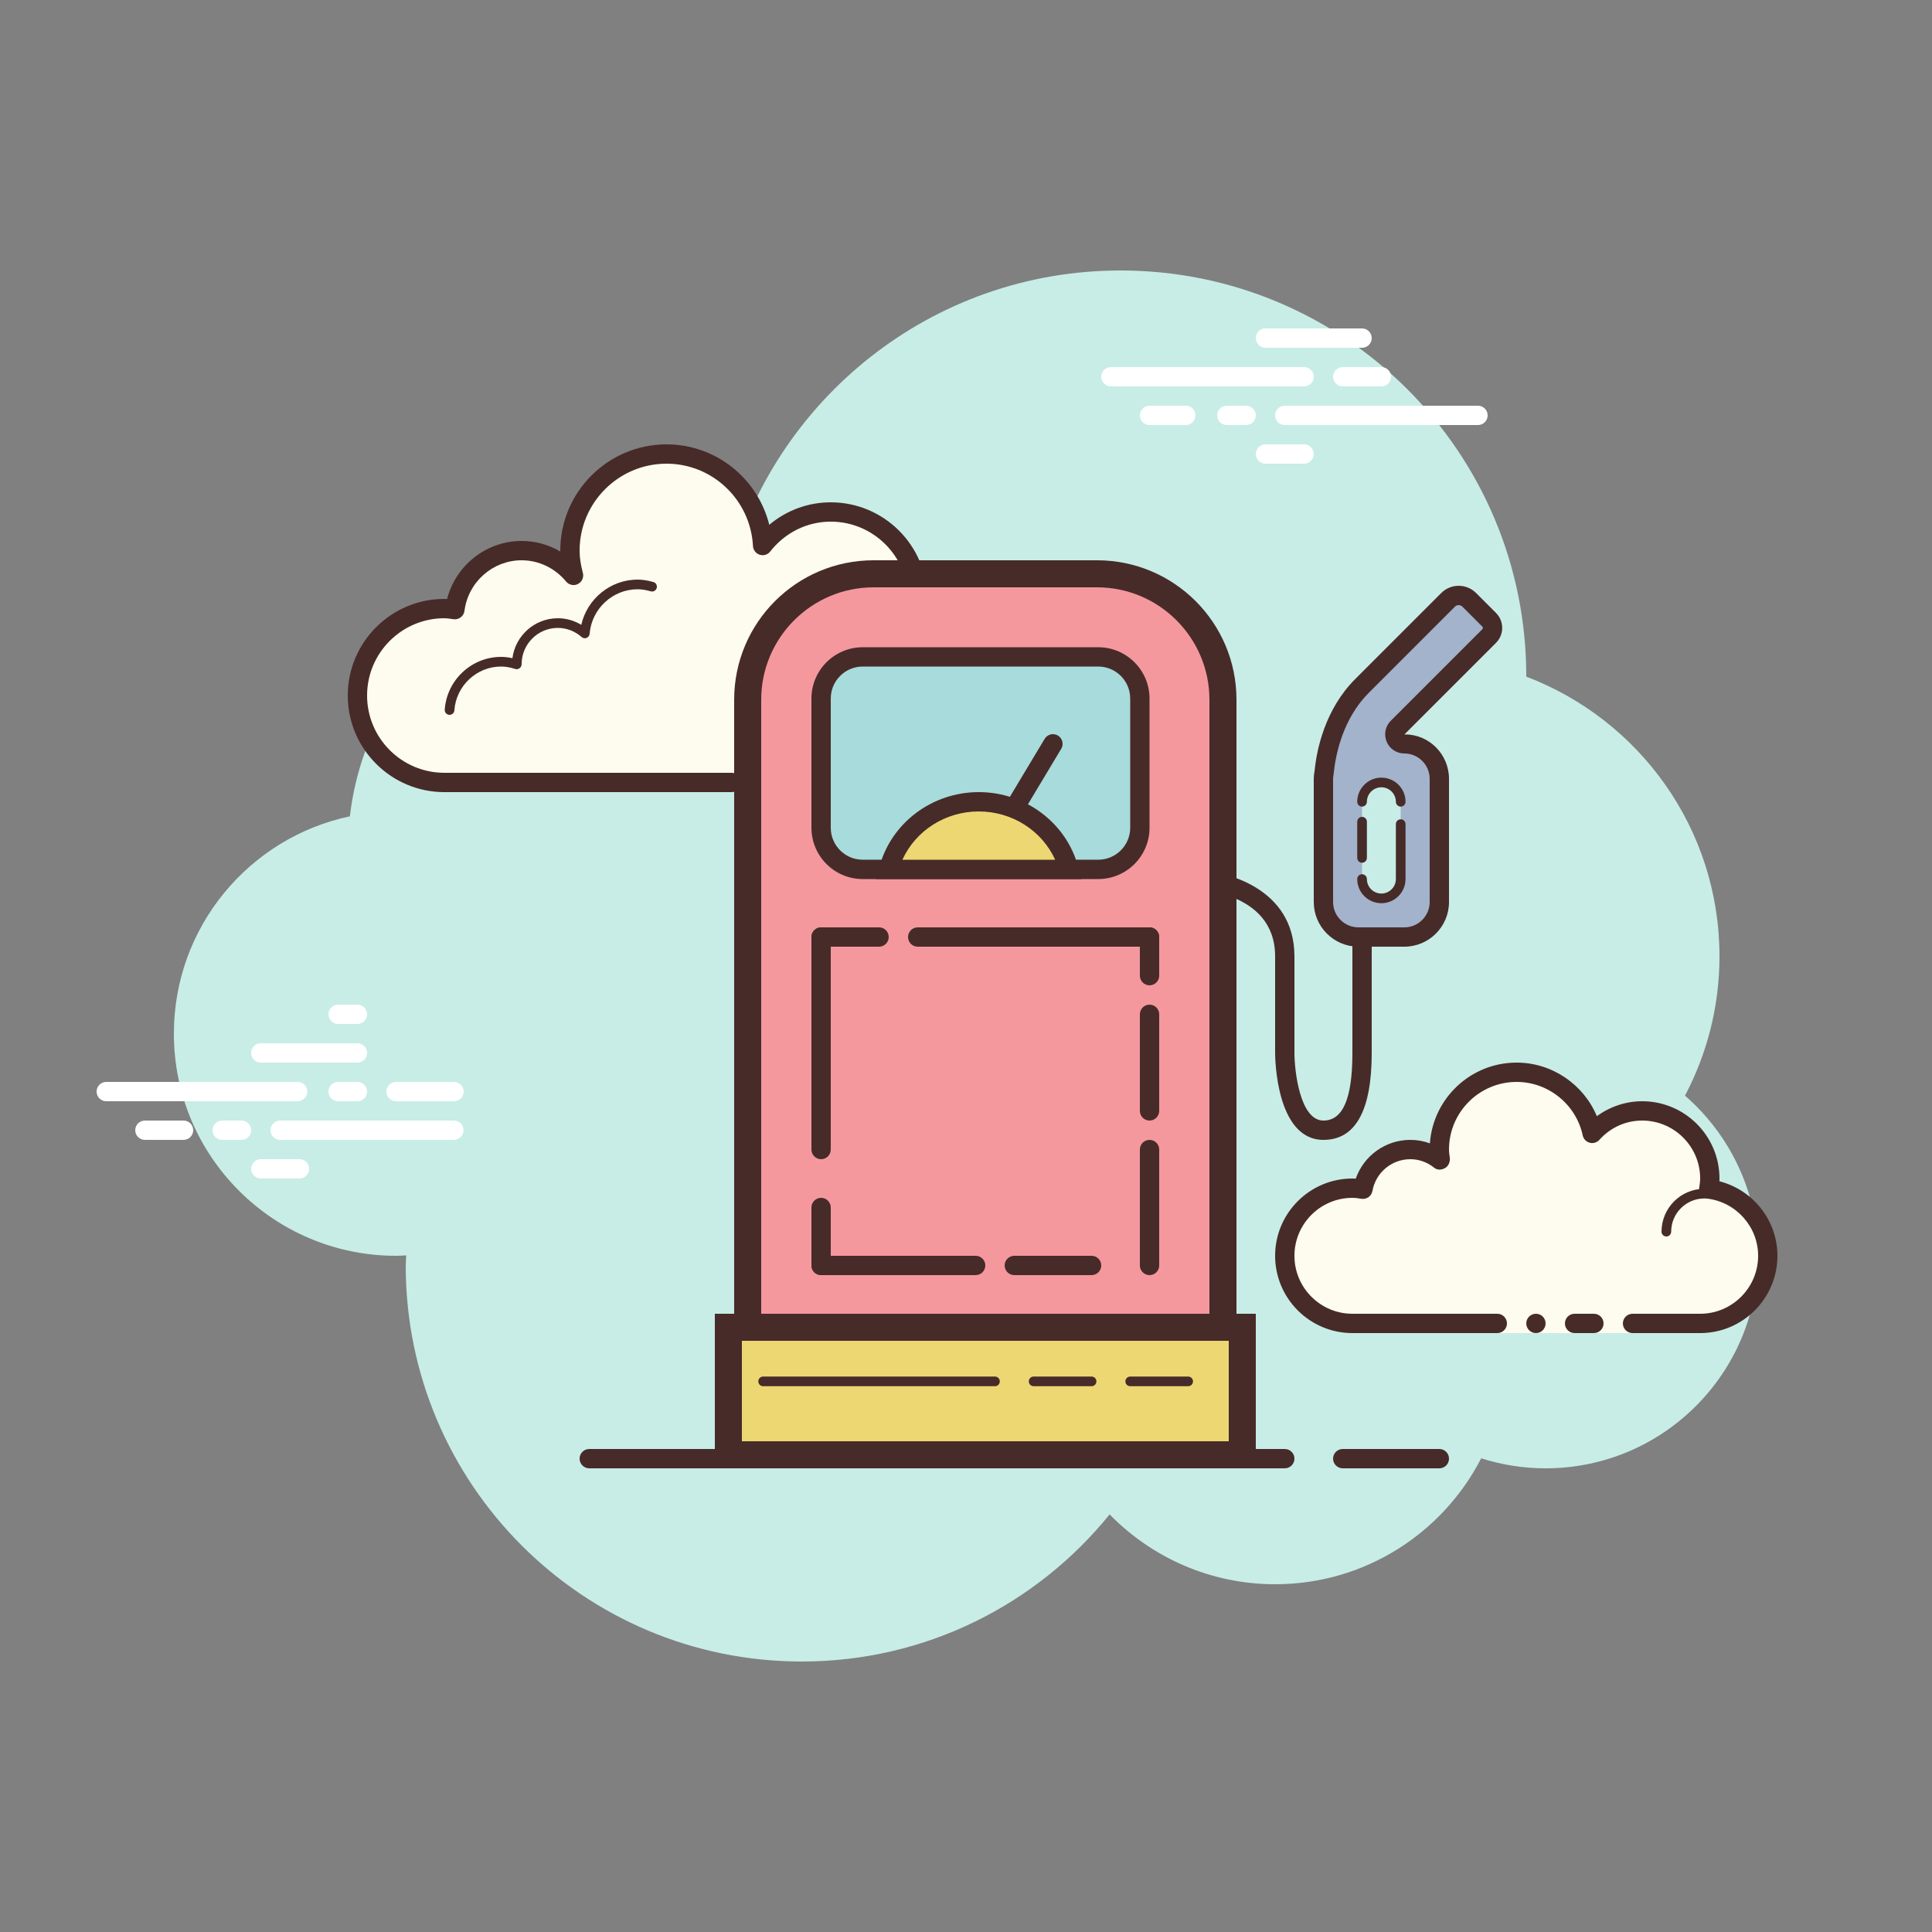<svg xmlns="http://www.w3.org/2000/svg"  viewBox="0 0 100 100" width="64px" height="64px"><rect x="0" y="0" width="100" height="100" fill="#808080" stroke="none"/><path fill="#c7ede6" d="M87.215,56.71C88.35,54.555,89,52.105,89,49.5c0-6.621-4.159-12.257-10.001-14.478 C78.999,35.015,79,35.008,79,35c0-11.598-9.402-21-21-21c-9.784,0-17.981,6.701-20.313,15.757C36.211,29.272,34.638,29,33,29 c-7.692,0-14.023,5.793-14.89,13.252C12.906,43.353,9,47.969,9,53.5C9,59.851,14.149,65,20.5,65c0.177,0,0.352-0.012,0.526-0.022 C21.022,65.153,21,65.324,21,65.5C21,76.822,30.178,86,41.5,86c6.437,0,12.175-2.972,15.934-7.614C59.612,80.611,62.64,82,66,82 c4.65,0,8.674-2.65,10.666-6.518C77.718,75.817,78.837,76,80,76c6.075,0,11-4.925,11-11C91,61.689,89.53,58.727,87.215,56.71z"/><path fill="#fff" d="M15.405,57H5.5C5.224,57,5,56.776,5,56.5S5.224,56,5.5,56h9.905c0.276,0,0.5,0.224,0.5,0.5 S15.682,57,15.405,57z"/><path fill="#fff" d="M18.5,57h-1c-0.276,0-0.5-0.224-0.5-0.5s0.224-0.5,0.5-0.5h1c0.276,0,0.5,0.224,0.5,0.5 S18.777,57,18.5,57z"/><path fill="#fff" d="M23.491,59H14.5c-0.276,0-0.5-0.224-0.5-0.5s0.224-0.5,0.5-0.5h8.991c0.276,0,0.5,0.224,0.5,0.5 S23.767,59,23.491,59z"/><path fill="#fff" d="M12.5,59h-1c-0.276,0-0.5-0.224-0.5-0.5s0.224-0.5,0.5-0.5h1c0.276,0,0.5,0.224,0.5,0.5 S12.777,59,12.5,59z"/><path fill="#fff" d="M9.5,59h-2C7.224,59,7,58.776,7,58.5S7.224,58,7.5,58h2c0.276,0,0.5,0.224,0.5,0.5S9.777,59,9.5,59 z"/><path fill="#fff" d="M15.5,61h-2c-0.276,0-0.5-0.224-0.5-0.5s0.224-0.5,0.5-0.5h2c0.276,0,0.5,0.224,0.5,0.5 S15.776,61,15.5,61z"/><path fill="#fff" d="M18.5,52c-0.177,0-0.823,0-1,0c-0.276,0-0.5,0.224-0.5,0.5c0,0.276,0.224,0.5,0.5,0.5 c0.177,0,0.823,0,1,0c0.276,0,0.5-0.224,0.5-0.5C19,52.224,18.776,52,18.5,52z"/><path fill="#fff" d="M18.5,54c-0.177,0-4.823,0-5,0c-0.276,0-0.5,0.224-0.5,0.5c0,0.276,0.224,0.5,0.5,0.5 c0.177,0,4.823,0,5,0c0.276,0,0.5-0.224,0.5-0.5C19,54.224,18.776,54,18.5,54z"/><path fill="#fff" d="M23.5,56c-0.177,0-2.823,0-3,0c-0.276,0-0.5,0.224-0.5,0.5c0,0.276,0.224,0.5,0.5,0.5 c0.177,0,2.823,0,3,0c0.276,0,0.5-0.224,0.5-0.5C24,56.224,23.776,56,23.5,56z"/><path fill="#fff" d="M67.5,20h-10c-0.276,0-0.5-0.224-0.5-0.5s0.224-0.5,0.5-0.5h10c0.276,0,0.5,0.224,0.5,0.5 S67.776,20,67.5,20z"/><path fill="#fff" d="M71.5,20h-2c-0.276,0-0.5-0.224-0.5-0.5s0.224-0.5,0.5-0.5h2c0.276,0,0.5,0.224,0.5,0.5 S71.776,20,71.5,20z"/><path fill="#fff" d="M76.5,22h-10c-0.276,0-0.5-0.224-0.5-0.5s0.224-0.5,0.5-0.5h10c0.276,0,0.5,0.224,0.5,0.5 S76.777,22,76.5,22z"/><path fill="#fff" d="M64.5,22h-1c-0.276,0-0.5-0.224-0.5-0.5s0.224-0.5,0.5-0.5h1c0.276,0,0.5,0.224,0.5,0.5 S64.776,22,64.5,22z"/><path fill="#fff" d="M61.375,22H59.5c-0.276,0-0.5-0.224-0.5-0.5s0.224-0.5,0.5-0.5h1.875c0.276,0,0.5,0.224,0.5,0.5 S61.651,22,61.375,22z"/><path fill="#fff" d="M70.5,18h-5c-0.276,0-0.5-0.224-0.5-0.5s0.224-0.5,0.5-0.5h5c0.276,0,0.5,0.224,0.5,0.5 S70.777,18,70.5,18z"/><path fill="#fff" d="M67.5,24h-2c-0.276,0-0.5-0.224-0.5-0.5s0.224-0.5,0.5-0.5h2c0.276,0,0.5,0.224,0.5,0.5 S67.776,24,67.5,24z"/><path fill="#fdfcef" d="M40.875,40.5c0,0,3.64,0,6.125,0s4.5-2.015,4.5-4.5c0-2.333-1.782-4.229-4.055-4.455 C47.467,31.364,47.5,31.187,47.5,31c0-2.485-2.015-4.5-4.5-4.5c-1.438,0-2.703,0.686-3.527,1.736 C39.333,25.6,37.171,23.5,34.5,23.5c-2.761,0-5,2.239-5,5c0,0.446,0.077,0.87,0.187,1.282C29.045,29.005,28.086,28.5,27,28.5 c-1.781,0-3.234,1.335-3.455,3.055C23.364,31.533,23.187,31.5,23,31.5c-2.485,0-4.5,2.015-4.5,4.5s2.015,4.5,4.5,4.5s9.5,0,9.5,0 h5.375V41h3V40.5z"/><path fill="#472b29" d="M34.5,23c-3.033,0-5.5,2.467-5.5,5.5c0,0.016,0,0.031,0,0.047C28.398,28.192,27.71,28,27,28 c-1.831,0-3.411,1.261-3.858,3.005C23.095,31.002,23.048,31,23,31c-2.757,0-5,2.243-5,5s2.243,5,5,5h14.875 c0.276,0,0.5-0.224,0.5-0.5s-0.224-0.5-0.5-0.5H23c-2.206,0-4-1.794-4-4s1.794-4,4-4c0.117,0,0.23,0.017,0.343,0.032l0.141,0.019 c0.021,0.003,0.041,0.004,0.062,0.004c0.246,0,0.462-0.185,0.495-0.437C24.232,30.125,25.504,29,27,29 c0.885,0,1.723,0.401,2.301,1.1c0.098,0.118,0.241,0.182,0.386,0.182c0.078,0,0.156-0.018,0.228-0.056 c0.209-0.107,0.314-0.346,0.254-0.573C30.054,29.218,30,28.852,30,28.5c0-2.481,2.019-4.5,4.5-4.5 c2.381,0,4.347,1.872,4.474,4.263c0.011,0.208,0.15,0.387,0.349,0.45c0.05,0.016,0.101,0.024,0.152,0.024 c0.15,0,0.296-0.069,0.392-0.192C40.638,27.563,41.779,27,43,27c2.206,0,4,1.794,4,4c0,0.117-0.017,0.23-0.032,0.343l-0.019,0.141 c-0.016,0.134,0.022,0.268,0.106,0.373c0.084,0.105,0.207,0.172,0.34,0.185C49.451,32.247,51,33.949,51,36c0,2.206-1.794,4-4,4 h-6.125c-0.276,0-0.5,0.224-0.5,0.5s0.224,0.5,0.5,0.5H47c2.757,0,5-2.243,5-5c0-2.397-1.689-4.413-4.003-4.877 C47.999,31.082,48,31.041,48,31c0-2.757-2.243-5-5-5c-1.176,0-2.293,0.416-3.183,1.164C39.219,24.76,37.055,23,34.5,23L34.5,23z"/><path fill="#472b29" d="M33,30c-1.403,0-2.609,0.999-2.913,2.341C29.72,32.119,29.301,32,28.875,32 c-1.202,0-2.198,0.897-2.353,2.068C26.319,34.022,26.126,34,25.937,34c-1.529,0-2.811,1.2-2.918,2.732 C23.01,36.87,23.114,36.99,23.251,37c0.006,0,0.012,0,0.018,0c0.13,0,0.24-0.101,0.249-0.232c0.089-1.271,1.151-2.268,2.419-2.268 c0.229,0,0.47,0.042,0.738,0.127c0.022,0.007,0.045,0.01,0.067,0.01c0.055,0,0.11-0.02,0.156-0.054 C26.962,34.537,27,34.455,27,34.375c0-1.034,0.841-1.875,1.875-1.875c0.447,0,0.885,0.168,1.231,0.473 c0.047,0.041,0.106,0.063,0.165,0.063c0.032,0,0.063-0.006,0.093-0.019c0.088-0.035,0.148-0.117,0.155-0.212 C30.623,31.512,31.712,30.5,33,30.5c0.208,0,0.425,0.034,0.682,0.107c0.023,0.007,0.047,0.01,0.07,0.01 c0.109,0,0.207-0.073,0.239-0.182c0.038-0.133-0.039-0.271-0.172-0.309C33.517,30.04,33.256,30,33,30L33,30z"/><path fill="#472b29" d="M46.883,31.5c-1.326,0-2.508,0.897-2.874,2.182c-0.038,0.133,0.039,0.271,0.172,0.309 C44.205,33.997,44.228,34,44.25,34c0.109,0,0.209-0.072,0.24-0.182C44.795,32.748,45.779,32,46.883,32 c0.117,0,0.23,0.014,0.342,0.029c0.012,0.002,0.023,0.003,0.035,0.003c0.121,0,0.229-0.092,0.246-0.217 c0.019-0.137-0.077-0.263-0.214-0.281C47.158,31.516,47.022,31.5,46.883,31.5L46.883,31.5z"/><path fill="#fdfcef" d="M84.5,68.5c0,0,1.567,0,3.5,0s3.5-1.567,3.5-3.5c0-1.781-1.335-3.234-3.055-3.455 C88.473,61.366,88.5,61.187,88.5,61c0-1.933-1.567-3.5-3.5-3.5c-1.032,0-1.95,0.455-2.59,1.165 c-0.384-1.808-1.987-3.165-3.91-3.165c-2.209,0-4,1.791-4,4c0,0.191,0.03,0.374,0.056,0.558C74.128,59.714,73.592,59.5,73,59.5 c-1.228,0-2.245,0.887-2.455,2.055C70.366,61.527,70.187,61.5,70,61.5c-1.933,0-3.5,1.567-3.5,3.5s1.567,3.5,3.5,3.5s7.5,0,7.5,0 V69h7V68.5z"/><path fill="#472b29" d="M86.25,64C86.112,64,86,63.888,86,63.75c0-1.223,0.995-2.218,2.218-2.218 c0.034,0.009,0.737-0.001,1.244,0.136c0.133,0.036,0.212,0.173,0.176,0.306c-0.036,0.134-0.173,0.213-0.306,0.176 c-0.444-0.12-1.1-0.12-1.113-0.118c-0.948,0-1.719,0.771-1.719,1.718C86.5,63.888,86.388,64,86.25,64z"/><circle cx="79.5" cy="68.5" r=".5" fill="#472b29"/><path fill="#472b29" d="M88,69h-3.5c-0.276,0-0.5-0.224-0.5-0.5s0.224-0.5,0.5-0.5H88c1.654,0,3-1.346,3-3 c0-1.496-1.125-2.768-2.618-2.959c-0.134-0.018-0.255-0.088-0.336-0.196s-0.115-0.244-0.094-0.377C87.975,61.314,88,61.16,88,61 c0-1.654-1.346-3-3-3c-0.85,0-1.638,0.355-2.219,1c-0.125,0.139-0.321,0.198-0.5,0.148c-0.182-0.049-0.321-0.195-0.36-0.379 C81.58,57.165,80.141,56,78.5,56c-1.93,0-3.5,1.57-3.5,3.5c0,0.143,0.021,0.28,0.041,0.418c0.029,0.203-0.063,0.438-0.242,0.54 c-0.179,0.102-0.396,0.118-0.556-0.01C73.878,60.155,73.449,60,73,60c-0.966,0-1.792,0.691-1.963,1.644 c-0.048,0.267-0.296,0.446-0.569,0.405C70.314,62.025,70.16,62,70,62c-1.654,0-3,1.346-3,3s1.346,3,3,3h7.5 c0.276,0,0.5,0.224,0.5,0.5S77.776,69,77.5,69H70c-2.206,0-4-1.794-4-4s1.794-4,4-4c0.059,0,0.116,0.002,0.174,0.006 C70.588,59.82,71.711,59,73,59c0.349,0,0.689,0.061,1.011,0.18C74.176,56.847,76.126,55,78.5,55c1.831,0,3.466,1.127,4.153,2.774 C83.333,57.276,84.155,57,85,57c2.206,0,4,1.794,4,4c0,0.048-0.001,0.095-0.004,0.142C90.739,61.59,92,63.169,92,65 C92,67.206,90.206,69,88,69z"/><path fill="#472b29" d="M82.5,68c-0.159,0-0.841,0-1,0c-0.276,0-0.5,0.224-0.5,0.5c0,0.276,0.224,0.5,0.5,0.5 c0.159,0,0.841,0,1,0c0.276,0,0.5-0.224,0.5-0.5C83,68.224,82.776,68,82.5,68z"/><path fill="#472b29" d="M68.5,59c-2.472,0-2.5-4.316-2.5-4.5v-5c0-3.46-4.316-3.5-4.5-3.5c-0.276,0-0.5-0.224-0.5-0.5 s0.224-0.5,0.5-0.5c1.902,0,5.5,0.94,5.5,4.5v5c0.001,0.908,0.279,3.5,1.5,3.5c1.01,0,1.5-1.145,1.5-3.5v-6 c0-0.276,0.224-0.5,0.5-0.5s0.5,0.224,0.5,0.5v6C71,57.486,70.159,59,68.5,59z"/><path fill="#f4989e" d="M38.7,75.3V36.217c0-3.594,2.923-6.517,6.517-6.517h11.566c3.594,0,6.517,2.923,6.517,6.517V75.3 H38.7z"/><path fill="#472b29" d="M56.783,30.4c3.208,0,5.817,2.609,5.817,5.817V74.6H39.4V36.217c0-3.208,2.609-5.817,5.817-5.817 H56.783 M56.783,29H45.217C41.231,29,38,32.231,38,36.217V76h26V36.217C64,32.231,60.769,29,56.783,29L56.783,29z"/><path fill="#a8dbdb" d="M56.845,45h-12.19c-1.19,0-2.155-0.965-2.155-2.155v-6.69c0-1.19,0.965-2.155,2.155-2.155h12.19 C58.035,34,59,34.965,59,36.155v6.69C59,44.035,58.035,45,56.845,45z"/><path fill="#472b29" d="M56.845,45.5H44.655C43.191,45.5,42,44.309,42,42.845v-6.689c0-1.464,1.191-2.655,2.655-2.655 h12.189c1.464,0,2.655,1.191,2.655,2.655v6.689C59.5,44.309,58.309,45.5,56.845,45.5z M44.655,34.5 C43.742,34.5,43,35.242,43,36.155v6.689c0,0.913,0.742,1.655,1.655,1.655h12.189c0.913,0,1.655-0.742,1.655-1.655v-6.689 c0-0.913-0.742-1.655-1.655-1.655H44.655z"/><g><path fill="#472b29" d="M66.5,76h-36c-0.276,0-0.5-0.224-0.5-0.5s0.224-0.5,0.5-0.5h36c0.276,0,0.5,0.224,0.5,0.5 S66.776,76,66.5,76z"/></g><g><path fill="#472b29" d="M74.5,76h-5c-0.276,0-0.5-0.224-0.5-0.5s0.224-0.5,0.5-0.5h5c0.276,0,0.5,0.224,0.5,0.5 S74.776,76,74.5,76z"/></g><g><rect width="26.6" height="6.6" x="37.7" y="68.7" fill="#edd773"/><path fill="#472b29" d="M63.6,69.4v5.2H38.4v-5.2H63.6 M65,68H37v8h28V68L65,68z"/></g><g><path fill="#472b29" d="M51.5,71.75h-12c-0.138,0-0.25-0.112-0.25-0.25s0.112-0.25,0.25-0.25h12 c0.138,0,0.25,0.112,0.25,0.25S51.638,71.75,51.5,71.75z"/></g><g><path fill="#472b29" d="M56.5,71.75h-3c-0.138,0-0.25-0.112-0.25-0.25s0.112-0.25,0.25-0.25h3c0.138,0,0.25,0.112,0.25,0.25 S56.638,71.75,56.5,71.75z"/></g><g><path fill="#472b29" d="M61.5,71.75h-3c-0.138,0-0.25-0.112-0.25-0.25s0.112-0.25,0.25-0.25h3c0.138,0,0.25,0.112,0.25,0.25 S61.638,71.75,61.5,71.75z"/></g><g><path fill="#472b29" d="M42.5,60c-0.276,0-0.5-0.224-0.5-0.5v-11c0-0.276,0.224-0.5,0.5-0.5s0.5,0.224,0.5,0.5v11 C43,59.776,42.776,60,42.5,60z"/></g><g><path fill="#472b29" d="M45.5,49h-3c-0.276,0-0.5-0.224-0.5-0.5s0.224-0.5,0.5-0.5h3c0.276,0,0.5,0.224,0.5,0.5 S45.776,49,45.5,49z"/></g><g><path fill="#472b29" d="M56.5,66h-4c-0.276,0-0.5-0.224-0.5-0.5s0.224-0.5,0.5-0.5h4c0.276,0,0.5,0.224,0.5,0.5 S56.776,66,56.5,66z"/></g><g><path fill="#472b29" d="M59.5,49h-12c-0.276,0-0.5-0.224-0.5-0.5s0.224-0.5,0.5-0.5h12c0.276,0,0.5,0.224,0.5,0.5 S59.776,49,59.5,49z"/></g><g><path fill="#472b29" d="M50.5,66h-8c-0.276,0-0.5-0.224-0.5-0.5s0.224-0.5,0.5-0.5h8c0.276,0,0.5,0.224,0.5,0.5 S50.776,66,50.5,66z"/></g><g><path fill="#472b29" d="M42.5,66c-0.276,0-0.5-0.224-0.5-0.5v-3c0-0.276,0.224-0.5,0.5-0.5s0.5,0.224,0.5,0.5v3 C43,65.776,42.776,66,42.5,66z"/></g><g><path fill="#472b29" d="M51.5,44c-0.088,0-0.177-0.022-0.257-0.071c-0.237-0.142-0.314-0.449-0.172-0.686l3-5 c0.143-0.237,0.452-0.314,0.686-0.172c0.237,0.142,0.314,0.449,0.172,0.686l-3,5C51.835,43.913,51.669,44,51.5,44z"/></g><g><path fill="#472b29" d="M59.5,51c-0.276,0-0.5-0.224-0.5-0.5v-2c0-0.276,0.224-0.5,0.5-0.5s0.5,0.224,0.5,0.5v2 C60,50.776,59.776,51,59.5,51z"/></g><g><path fill="#472b29" d="M59.5,66c-0.276,0-0.5-0.224-0.5-0.5v-6c0-0.276,0.224-0.5,0.5-0.5s0.5,0.224,0.5,0.5v6 C60,65.776,59.776,66,59.5,66z"/></g><g><path fill="#472b29" d="M59.5,58c-0.276,0-0.5-0.224-0.5-0.5v-5c0-0.276,0.224-0.5,0.5-0.5s0.5,0.224,0.5,0.5v5 C60,57.776,59.776,58,59.5,58z"/></g><g><path fill="#edd773" d="M55.323,45c-0.539-2.009-2.412-3.5-4.662-3.5S46.539,42.991,46,45H55.323z"/><path fill="#472b29" d="M55.976,45.5H45.348l0.169-0.63c0.612-2.278,2.728-3.87,5.145-3.87c2.418,0,4.533,1.592,5.146,3.87 L55.976,45.5z M46.708,44.5h7.907c-0.68-1.5-2.221-2.5-3.954-2.5S47.388,43,46.708,44.5z"/></g><g><path fill="#a2b3cb" d="M77.078,32.078l-1.031-1.031c-0.302-0.302-0.792-0.302-1.094,0L70.5,35.5 c-1.473,1.473-1.86,3.484-1.962,4.444c-0.003,0.013-0.002,0.027-0.005,0.04c-0.001,0.011-0.002,0.021-0.003,0.032 c-0.016,0.097-0.03,0.195-0.03,0.296v0.25v6.125c0,1.001,0.811,1.813,1.812,1.813h2.375c1.001,0,1.813-0.811,1.813-1.813v-6.375 c0-1.001-0.811-1.813-1.813-1.813h0c-0.438,0-0.658-0.53-0.348-0.84l4.738-4.738C77.311,32.689,77.311,32.311,77.078,32.078z"/><path fill="#472b29" d="M72.688,49h-2.375C69.037,49,68,47.963,68,46.688v-6.375c0-0.13,0.016-0.256,0.037-0.381 c0.002-0.01,0.012-0.09,0.014-0.1c0.106-1.043,0.535-3.125,2.096-4.686l4.453-4.453c0.496-0.496,1.305-0.496,1.801,0l1.031,1.031 c0.428,0.428,0.428,1.123,0,1.551l-4.738,4.738c0.009,0,0.017,0,0.025,0c1.258,0,2.281,1.032,2.281,2.299v6.375 C75,47.963,73.963,49,72.688,49z M75.5,31.32c-0.07,0-0.14,0.026-0.193,0.08l-4.453,4.453c-1.343,1.343-1.716,3.172-1.818,4.144 c-0.001,0.011-0.01,0.092-0.012,0.103C69.012,40.17,69,40.239,69,40.313v6.375C69,47.411,69.589,48,70.313,48h2.375 C73.411,48,74,47.411,74,46.688v-6.375C74,39.589,73.411,39,72.688,39c-0.402,0-0.762-0.24-0.916-0.612s-0.07-0.797,0.215-1.081 l4.738-4.738c0.038-0.038,0.038-0.099,0-0.137L75.693,31.4C75.64,31.347,75.57,31.32,75.5,31.32z"/></g><g><path fill="#c7ede6" d="M71.5,46.5L71.5,46.5c-0.552,0-1-0.448-1-1v-4c0-0.552,0.448-1,1-1l0,0c0.552,0,1,0.448,1,1v4 C72.5,46.052,72.052,46.5,71.5,46.5z"/></g><g><path fill="#472b29" d="M72.5,41.75c-0.138,0-0.25-0.112-0.25-0.25c0-0.413-0.337-0.75-0.75-0.75s-0.75,0.337-0.75,0.75 c0,0.138-0.112,0.25-0.25,0.25s-0.25-0.112-0.25-0.25c0-0.689,0.561-1.25,1.25-1.25s1.25,0.561,1.25,1.25 C72.75,41.638,72.638,41.75,72.5,41.75z"/></g><g><path fill="#472b29" d="M70.5,44.656c-0.138,0-0.25-0.112-0.25-0.25v-1.875c0-0.138,0.112-0.25,0.25-0.25 s0.25,0.112,0.25,0.25v1.875C70.75,44.544,70.638,44.656,70.5,44.656z"/></g><g><path fill="#472b29" d="M71.5,46.75c-0.689,0-1.25-0.561-1.25-1.25c0-0.138,0.112-0.25,0.25-0.25s0.25,0.112,0.25,0.25 c0,0.413,0.337,0.75,0.75,0.75s0.75-0.337,0.75-0.75v-2.844c0-0.138,0.112-0.25,0.25-0.25s0.25,0.112,0.25,0.25V45.5 C72.75,46.189,72.189,46.75,71.5,46.75z"/></g></svg>
